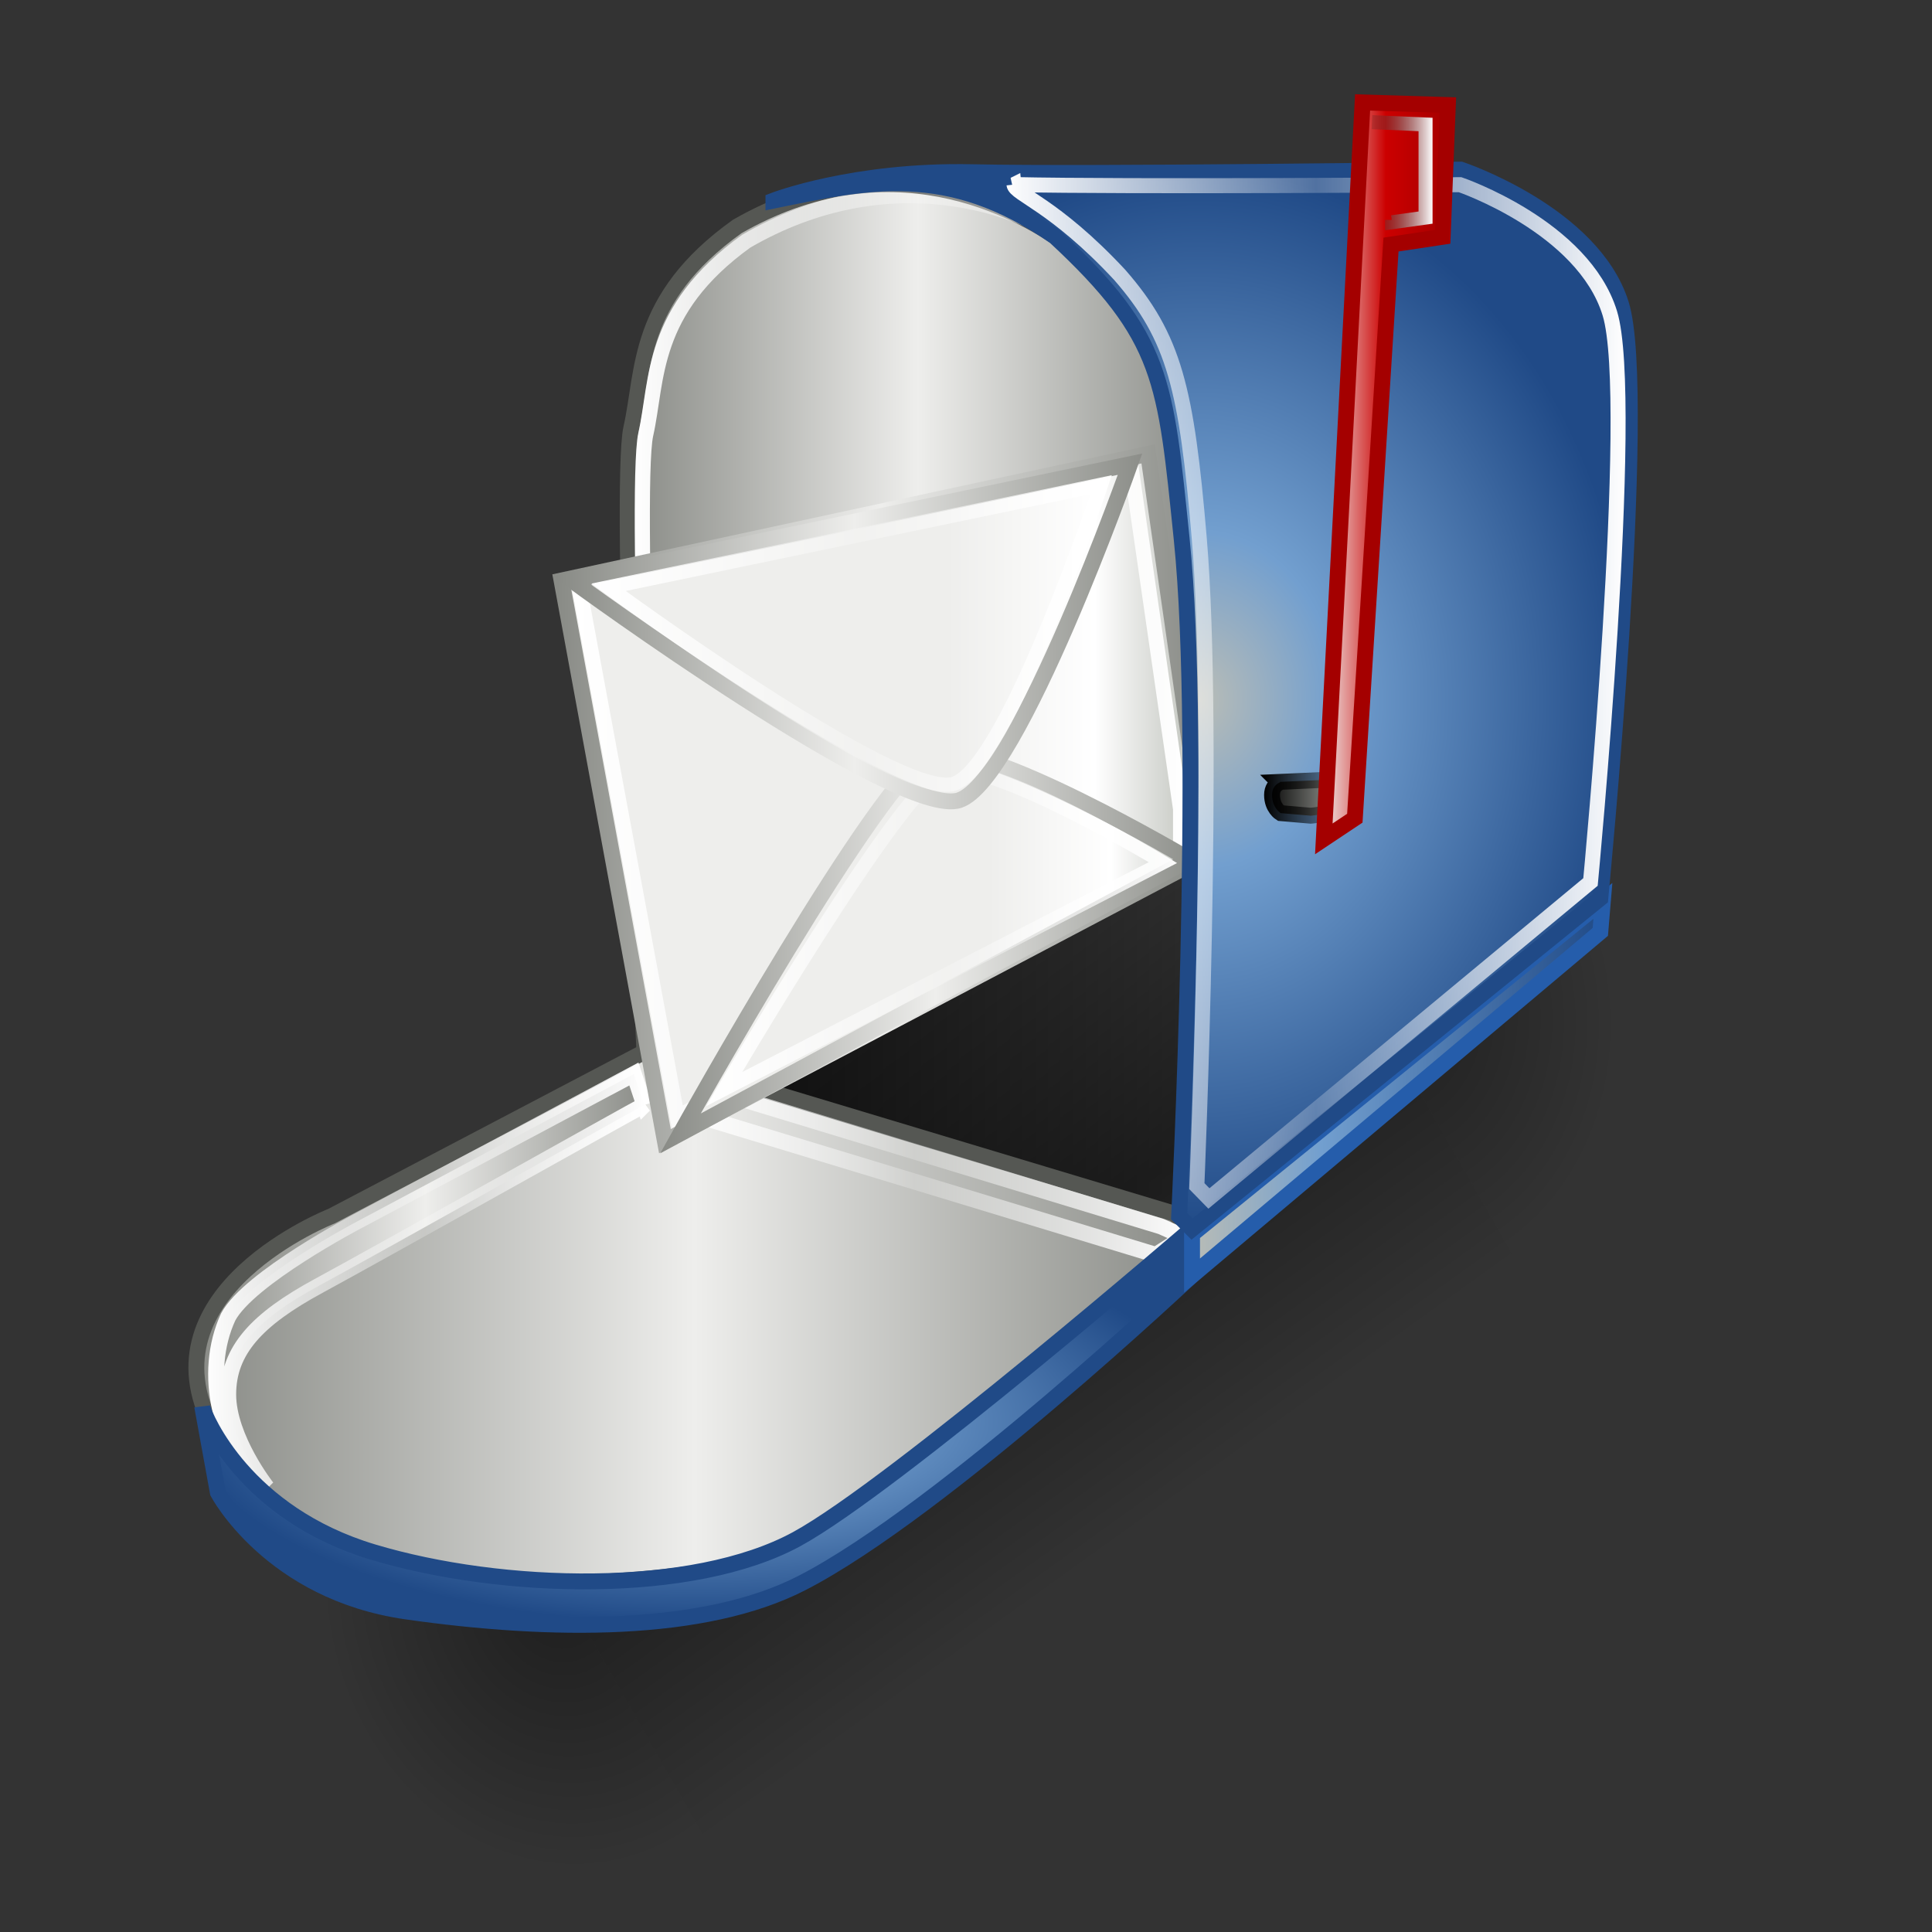 <?xml version="1.0" encoding="UTF-8" standalone="no"?>
<svg
   xmlns:dc="http://purl.org/dc/elements/1.1/"
   xmlns:cc="http://creativecommons.org/ns#"
   xmlns:rdf="http://www.w3.org/1999/02/22-rdf-syntax-ns#"
   xmlns:svg="http://www.w3.org/2000/svg"
   xmlns="http://www.w3.org/2000/svg"
   xmlns:xlink="http://www.w3.org/1999/xlink"
   xmlns:sodipodi="http://sodipodi.sourceforge.net/DTD/sodipodi-0.dtd"
   xmlns:inkscape="http://www.inkscape.org/namespaces/inkscape"
   width="86.241mm"
   height="86.241mm"
   viewBox="-15 110 325.949 325.949"
   inkscape:export-xdpi="76.235291"
   inkscape:export-ydpi="76.235291"
   inkscape:output_extension="org.inkscape.output.svg.inkscape"
   inkscape:version="1.0.2-2 (e86c870879, 2021-01-15)"
   sodipodi:version="0.32"
   version="1.1"
   id="svg370"
   sodipodi:docname="mailbox.svg">
  <rect x="-15" y="110" width="325.949" height="325.949" fill="#333333" stroke="none"/>
  <sodipodi:namedview
     pagecolor="#ffffff"
     bordercolor="#666666"
     borderopacity="1"
     objecttolerance="10"
     gridtolerance="10"
     guidetolerance="10"
     inkscape:pageopacity="0"
     inkscape:pageshadow="2"
     inkscape:window-width="1920"
     inkscape:window-height="1017"
     id="namedview372"
     showgrid="false"
     units="mm"
     inkscape:zoom="0.77855021"
     inkscape:cx="365.15534"
     inkscape:cy="360.83039"
     inkscape:window-x="-8"
     inkscape:window-y="-8"
     inkscape:window-maximized="1"
     inkscape:current-layer="layer1"
     inkscape:document-rotation="0" />
  <defs
     id="defs340">
    <linearGradient
       id="linearGradient4805">
      <stop
         id="stop4807"
         offset="0"
         style="stop-color:#000000;stop-opacity:1;" />
      <stop
         id="stop4809"
         offset="1"
         style="stop-color:#000000;stop-opacity:0;" />
    </linearGradient>
    <linearGradient
       id="linearGradient4103"
       inkscape:collect="always">
      <stop
         id="stop4105"
         offset="0"
         style="stop-color:#000000;stop-opacity:1;" />
      <stop
         id="stop4107"
         offset="1"
         style="stop-color:#000000;stop-opacity:0;" />
    </linearGradient>
    <linearGradient
       id="linearGradient2598">
      <stop
         id="stop2600"
         offset="0"
         style="stop-color:#859dbc;stop-opacity:1;" />
      <stop
         id="stop2602"
         offset="1"
         style="stop-color:#547299;stop-opacity:1;" />
    </linearGradient>
    <linearGradient
       id="linearGradient5897">
      <stop
         id="stop5899"
         offset="0"
         style="stop-color:#000000;stop-opacity:0;" />
      <stop
         id="stop5905"
         offset="0.5"
         style="stop-color:#000000;stop-opacity:0.567;" />
      <stop
         id="stop5901"
         offset="1"
         style="stop-color:#000000;stop-opacity:0;" />
    </linearGradient>
    <linearGradient
       id="linearGradient2590">
      <stop
         id="stop2592"
         offset="0"
         style="stop-color:#ffffff;stop-opacity:1;" />
      <stop
         id="stop2594"
         offset="1"
         style="stop-color:#ffffff;stop-opacity:0;" />
    </linearGradient>
    <inkscape:perspective
       id="perspective292"
       inkscape:persp3d-origin="372.04725 : -95.263596 : 1"
       inkscape:vp_x="0 : 80.130105 : 1"
       inkscape:vp_y="0 : 1000 : 0"
       inkscape:vp_z="744.09451 : 80.130105 : 1"
       sodipodi:type="inkscape:persp3d" />
    <linearGradient
       id="linearGradient2136">
      <stop
         id="stop2138"
         offset="0"
         style="stop-color:#989690;stop-opacity:1;" />
      <stop
         id="stop2140"
         offset="1"
         style="stop-color:#656460;stop-opacity:1;" />
    </linearGradient>
    <linearGradient
       id="linearGradient15107">
      <stop
         id="stop15109"
         offset="0"
         style="stop-color:#ffffff;stop-opacity:1;" />
      <stop
         id="stop15111"
         offset="1"
         style="stop-color:#e2e2e2;stop-opacity:1;" />
    </linearGradient>
    <linearGradient
       id="linearGradient18913">
      <stop
         id="stop18915"
         offset="0"
         style="stop-color:#ededed;stop-opacity:1;" />
      <stop
         id="stop18917"
         offset="1"
         style="stop-color:#c8c8c8;stop-opacity:1;" />
    </linearGradient>
    <linearGradient
       id="linearGradient2166">
      <stop
         id="stop2168"
         offset="0"
         style="stop-color:#ffffff;stop-opacity:1;" />
      <stop
         id="stop13361"
         offset="1"
         style="stop-color:#dcdcdc;stop-opacity:1;" />
    </linearGradient>
    <linearGradient
       id="linearGradient2152">
      <stop
         id="stop2154"
         offset="0"
         style="stop-color:#9aa29a;stop-opacity:1;" />
      <stop
         id="stop2156"
         offset="1"
         style="stop-color:#b5beb5;stop-opacity:1;" />
    </linearGradient>
    <linearGradient
       id="linearGradient9749">
      <stop
         id="stop9751"
         offset="0"
         style="stop-color:#ffffff;stop-opacity:1;" />
      <stop
         id="stop9753"
         offset="1"
         style="stop-color:#ededed;stop-opacity:1;" />
    </linearGradient>
    <linearGradient
       id="linearGradient2274">
      <stop
         id="stop2276"
         offset="0"
         style="stop-color:#000000;stop-opacity:0.129;" />
      <stop
         id="stop2278"
         offset="1"
         style="stop-color:#000000;stop-opacity:0;" />
    </linearGradient>
    <linearGradient
       id="linearGradient2224">
      <stop
         id="stop2226"
         offset="0"
         style="stop-color:#7c7c7c;stop-opacity:1;" />
      <stop
         id="stop2228"
         offset="1"
         style="stop-color:#b8b8b8;stop-opacity:1;" />
    </linearGradient>
    <linearGradient
       id="linearGradient15218">
      <stop
         id="stop15220"
         offset="0"
         style="stop-color:#eeeeec;stop-opacity:1;" />
      <stop
         id="stop2269"
         offset="0.599"
         style="stop-color:#eeeeec;stop-opacity:1;" />
      <stop
         id="stop2267"
         offset="0.828"
         style="stop-color:#ffffff;stop-opacity:1;" />
      <stop
         id="stop15222"
         offset="1"
         style="stop-color:#babdb6;stop-opacity:1;" />
    </linearGradient>
    <linearGradient
       id="linearGradient2087">
      <stop
         id="stop2089"
         offset="0"
         style="stop-color:#e5e5e5;stop-opacity:1;" />
      <stop
         id="stop2091"
         offset="1"
         style="stop-color:#c8c8c8;stop-opacity:1;" />
    </linearGradient>
    <linearGradient
       id="linearGradient3832">
      <stop
         id="stop3834"
         offset="0"
         style="stop-color:#ffffff;stop-opacity:1" />
      <stop
         id="stop3836"
         offset="1"
         style="stop-color:#e0e0e0;stop-opacity:1" />
    </linearGradient>
    <linearGradient
       id="linearGradient4816">
      <stop
         id="stop4818"
         offset="0"
         style="stop-color:#204a87;stop-opacity:1" />
      <stop
         id="stop4820"
         offset="1"
         style="stop-color:#204a87;stop-opacity:0" />
    </linearGradient>
    <linearGradient
       id="linearGradient2300">
      <stop
         id="stop2302"
         offset="0"
         style="stop-color:#000000;stop-opacity:0.327;" />
      <stop
         id="stop2304"
         offset="1"
         style="stop-color:#000000;stop-opacity:0;" />
    </linearGradient>
    <linearGradient
       id="linearGradient9649">
      <stop
         id="stop9651"
         offset="0"
         style="stop-color:#fcaf3e;stop-opacity:1;" />
      <stop
         id="stop9653"
         offset="1"
         style="stop-color:#d37f03;stop-opacity:1;" />
    </linearGradient>
    <linearGradient
       id="linearGradient13273">
      <stop
         id="stop13275"
         offset="0"
         style="stop-color:#000000;stop-opacity:1;" />
      <stop
         id="stop13277"
         offset="1"
         style="stop-color:#000000;stop-opacity:0;" />
    </linearGradient>
    <linearGradient
       id="linearGradient12192">
      <stop
         id="stop12194"
         offset="0"
         style="stop-color:#ffffff;stop-opacity:1;" />
      <stop
         id="stop12196"
         offset="1"
         style="stop-color:#b8c2f6;stop-opacity:1;" />
    </linearGradient>
    <linearGradient
       id="linearGradient10471">
      <stop
         id="stop10473"
         offset="0"
         style="stop-color:#000000;stop-opacity:1;" />
      <stop
         id="stop10475"
         offset="1"
         style="stop-color:#000000;stop-opacity:0;" />
    </linearGradient>
    <linearGradient
       gradientTransform="translate(131.911,132.236)"
       gradientUnits="userSpaceOnUse"
       id="SVGID_1_"
       x1="43.944"
       x2="411.394"
       y1="733.393"
       y2="425.066">
      <stop
         id="stop2170"
         offset="0.056"
         style="stop-color:#003F90" />
      <stop
         id="stop2172"
         offset="0.567"
         style="stop-color:#0093D2" />
      <stop
         id="stop2174"
         offset="0.955"
         style="stop-color:#EDF3F7" />
    </linearGradient>
    <linearGradient
       gradientTransform="matrix(0.917,0,0,0.912,60.202,153.712)"
       gradientUnits="userSpaceOnUse"
       id="SVGID_2_"
       x1="43.944"
       x2="411.394"
       y1="733.393"
       y2="425.066">
      <stop
         id="stop2179"
         offset="0.056"
         style="stop-color:#090000;stop-opacity:1;" />
      <stop
         id="stop2181"
         offset="0.567"
         style="stop-color:#666161;stop-opacity:1;" />
      <stop
         id="stop2183"
         offset="0.955"
         style="stop-color:#969191;stop-opacity:1;" />
    </linearGradient>
    <radialGradient
       cx="605.714"
       cy="486.648"
       fx="605.714"
       fy="486.648"
       gradientTransform="matrix(-2.774,0,0,1.97,112.762,-872.885)"
       gradientUnits="userSpaceOnUse"
       id="radialGradient5020"
       inkscape:collect="always"
       r="117.143"
       xlink:href="#linearGradient5060" />
    <linearGradient
       gradientTransform="matrix(2.774,0,0,1.97,-1892.179,-872.885)"
       gradientUnits="userSpaceOnUse"
       id="linearGradient5016"
       inkscape:collect="always"
       x1="302.857"
       x2="302.857"
       xlink:href="#linearGradient5048"
       y1="366.648"
       y2="609.505" />
    <radialGradient
       cx="605.714"
       cy="486.648"
       fx="605.714"
       fy="486.648"
       gradientTransform="matrix(2.774,0,0,1.97,-1891.633,-872.885)"
       gradientUnits="userSpaceOnUse"
       id="radialGradient5013"
       inkscape:collect="always"
       r="117.143"
       xlink:href="#linearGradient5060" />
    <linearGradient
       id="linearGradient2795">
      <stop
         id="stop2797"
         offset="0"
         style="stop-color:#000000;stop-opacity:0.069;" />
      <stop
         id="stop2799"
         offset="1"
         style="stop-color:#ffffff;stop-opacity:1;" />
    </linearGradient>
    <linearGradient
       id="linearGradient2803">
      <stop
         id="stop2805"
         offset="0"
         style="stop-color:#ffffff;stop-opacity:1;" />
      <stop
         id="stop2807"
         offset="1"
         style="stop-color:#cbcbcb;stop-opacity:1;" />
    </linearGradient>
    <linearGradient
       id="linearGradient2094">
      <stop
         id="stop2096"
         offset="0"
         style="stop-color:#d6e3f0;stop-opacity:1;" />
      <stop
         id="stop2098"
         offset="1"
         style="stop-color:#95b1cf;stop-opacity:1;" />
    </linearGradient>
    <linearGradient
       id="linearGradient12512">
      <stop
         id="stop12513"
         offset="0"
         style="stop-color:#ffffff;stop-opacity:1;" />
      <stop
         id="stop12517"
         offset="0.5"
         style="stop-color:#fff520;stop-opacity:0.891;" />
      <stop
         id="stop12514"
         offset="1"
         style="stop-color:#fff300;stop-opacity:0;" />
    </linearGradient>
    <linearGradient
       id="linearGradient5048">
      <stop
         id="stop5050"
         offset="0"
         style="stop-color:black;stop-opacity:0;" />
      <stop
         id="stop5056"
         offset="0.5"
         style="stop-color:black;stop-opacity:1;" />
      <stop
         id="stop5052"
         offset="1"
         style="stop-color:black;stop-opacity:0;" />
    </linearGradient>
    <linearGradient
       id="linearGradient5060"
       inkscape:collect="always">
      <stop
         id="stop5062"
         offset="0"
         style="stop-color:black;stop-opacity:1;" />
      <stop
         id="stop5064"
         offset="1"
         style="stop-color:black;stop-opacity:0;" />
    </linearGradient>
    <linearGradient
       id="linearGradient2994">
      <stop
         id="stop2996"
         offset="0"
         style="stop-color:#000000;stop-opacity:1;" />
      <stop
         id="stop2998"
         offset="1"
         style="stop-color:#babdb6;stop-opacity:1;" />
    </linearGradient>
    <linearGradient
       id="linearGradient2974">
      <stop
         id="stop2976"
         offset="0"
         style="stop-color:#c1c1c1;stop-opacity:1;" />
      <stop
         id="stop2978"
         offset="1"
         style="stop-color:#acacac;stop-opacity:1;" />
    </linearGradient>
    <linearGradient
       id="linearGradient2966">
      <stop
         id="stop2968"
         offset="0"
         style="stop-color:#d4abab;stop-opacity:1;" />
      <stop
         id="stop3006"
         offset="0.5"
         style="stop-color:#b52a2a;stop-opacity:1;" />
      <stop
         id="stop2970"
         offset="1"
         style="stop-color:#6f0000;stop-opacity:1;" />
    </linearGradient>
    <linearGradient
       id="linearGradient2846">
      <stop
         id="stop2848"
         offset="0"
         style="stop-color:#8a8a8a;stop-opacity:1;" />
      <stop
         id="stop2850"
         offset="1"
         style="stop-color:#484848;stop-opacity:1;" />
    </linearGradient>
    <linearGradient
       id="linearGradient2366">
      <stop
         id="stop2368"
         offset="0"
         style="stop-color:#ffffff;stop-opacity:1;" />
      <stop
         id="stop2374"
         offset="0.5"
         style="stop-color:#ffffff;stop-opacity:0.219;" />
      <stop
         id="stop2370"
         offset="1"
         style="stop-color:#ffffff;stop-opacity:1;" />
    </linearGradient>
    <linearGradient
       id="linearGradient4467">
      <stop
         id="stop4469"
         offset="0"
         style="stop-color:#ffffff;stop-opacity:1;" />
      <stop
         id="stop4471"
         offset="1"
         style="stop-color:#ffffff;stop-opacity:0.248;" />
    </linearGradient>
    <linearGradient
       id="linearGradient4454">
      <stop
         id="stop4456"
         offset="0"
         style="stop-color:#729fcf;stop-opacity:0.208;" />
      <stop
         id="stop4458"
         offset="1"
         style="stop-color:#729fcf;stop-opacity:0.676;" />
    </linearGradient>
    <linearGradient
       id="linearGradient4440">
      <stop
         id="stop4442"
         offset="0"
         style="stop-color:#7d7d7d;stop-opacity:1;" />
      <stop
         id="stop4448"
         offset="0.5"
         style="stop-color:#b1b1b1;stop-opacity:1;" />
      <stop
         id="stop4444"
         offset="1"
         style="stop-color:#686868;stop-opacity:1;" />
    </linearGradient>
    <radialGradient
       cx="24.307"
       cy="42.078"
       fx="24.307"
       fy="42.078"
       gradientTransform="matrix(1,0,0,0.285,0,30.089)"
       gradientUnits="userSpaceOnUse"
       id="radialGradient4548"
       inkscape:collect="always"
       r="15.822"
       xlink:href="#linearGradient4542" />
    <linearGradient
       id="linearGradient259">
      <stop
         id="stop260"
         offset="0"
         style="stop-color:#fafafa;stop-opacity:1;" />
      <stop
         id="stop261"
         offset="1"
         style="stop-color:#bbbbbb;stop-opacity:1;" />
    </linearGradient>
    <linearGradient
       id="linearGradient269">
      <stop
         id="stop270"
         offset="0"
         style="stop-color:#a3a3a3;stop-opacity:1;" />
      <stop
         id="stop271"
         offset="1"
         style="stop-color:#4c4c4c;stop-opacity:1;" />
    </linearGradient>
    <radialGradient
       cx="20.892"
       cy="114.568"
       fx="20.892"
       fy="114.568"
       gradientUnits="userSpaceOnUse"
       id="aigrd2"
       r="5.256">
      <stop
         id="stop15566"
         offset="0"
         style="stop-color:#F0F0F0" />
      <stop
         id="stop15568"
         offset="1"
         style="stop-color:#9a9a9a;stop-opacity:1;" />
    </radialGradient>
    <radialGradient
       cx="20.892"
       cy="64.568"
       fx="20.892"
       fy="64.568"
       gradientUnits="userSpaceOnUse"
       id="aigrd3"
       r="5.257">
      <stop
         id="stop15573"
         offset="0"
         style="stop-color:#F0F0F0" />
      <stop
         id="stop15575"
         offset="1"
         style="stop-color:#9a9a9a;stop-opacity:1;" />
    </radialGradient>
    <linearGradient
       id="linearGradient15662">
      <stop
         id="stop15664"
         offset="0"
         style="stop-color:#ffffff;stop-opacity:1;" />
      <stop
         id="stop15666"
         offset="1"
         style="stop-color:#f8f8f8;stop-opacity:1;" />
    </linearGradient>
    <linearGradient
       id="linearGradient4542"
       inkscape:collect="always">
      <stop
         id="stop4544"
         offset="0"
         style="stop-color:#000000;stop-opacity:1;" />
      <stop
         id="stop4546"
         offset="1"
         style="stop-color:#000000;stop-opacity:0;" />
    </linearGradient>
    <linearGradient
       gradientTransform="matrix(2.774,0,0,1.97,-1892.179,-872.885)"
       gradientUnits="userSpaceOnUse"
       id="linearGradient2659"
       inkscape:collect="always"
       x1="302.857"
       x2="302.857"
       xlink:href="#linearGradient5048"
       y1="366.648"
       y2="609.505" />
    <linearGradient
       id="linearGradient2651">
      <stop
         id="stop2653"
         offset="0"
         style="stop-color:black;stop-opacity:0;" />
      <stop
         id="stop2655"
         offset="0.5"
         style="stop-color:black;stop-opacity:1;" />
      <stop
         id="stop2657"
         offset="1"
         style="stop-color:black;stop-opacity:0;" />
    </linearGradient>
    <radialGradient
       cx="605.714"
       cy="486.648"
       fx="605.714"
       fy="486.648"
       gradientTransform="matrix(2.774,0,0,1.97,-1891.633,-872.885)"
       gradientUnits="userSpaceOnUse"
       id="radialGradient2649"
       inkscape:collect="always"
       r="117.143"
       xlink:href="#linearGradient5060" />
    <radialGradient
       cx="605.714"
       cy="486.648"
       fx="605.714"
       fy="486.648"
       gradientTransform="matrix(-2.774,0,0,1.97,112.762,-872.885)"
       gradientUnits="userSpaceOnUse"
       id="radialGradient2641"
       inkscape:collect="always"
       r="117.143"
       xlink:href="#linearGradient5060" />
    <linearGradient
       gradientUnits="userSpaceOnUse"
       id="linearGradient2408"
       inkscape:collect="always"
       x1="18.936"
       x2="53.589"
       xlink:href="#linearGradient2402"
       y1="23.668"
       y2="26.649" />
    <linearGradient
       gradientUnits="userSpaceOnUse"
       id="linearGradient2386"
       inkscape:collect="always"
       x1="62.514"
       x2="15.985"
       xlink:href="#linearGradient2380"
       y1="36.061"
       y2="20.609" />
    <linearGradient
       gradientUnits="userSpaceOnUse"
       id="linearGradient1501"
       inkscape:collect="always"
       x1="46.835"
       x2="45.38"
       xlink:href="#linearGradient2871"
       y1="45.264"
       y2="50.94" />
    <linearGradient
       id="linearGradient2831">
      <stop
         id="stop2833"
         offset="0"
         style="stop-color:#1d5e23;stop-opacity:1;" />
      <stop
         id="stop2855"
         offset="0.333"
         style="stop-color:#329652;stop-opacity:1;" />
      <stop
         id="stop2835"
         offset="1"
         style="stop-color:#83d8ab;stop-opacity:0;" />
    </linearGradient>
    <linearGradient
       id="linearGradient2871"
       inkscape:collect="always">
      <stop
         id="stop2873"
         offset="0"
         style="stop-color:#3465a4;stop-opacity:1;" />
      <stop
         id="stop2875"
         offset="1"
         style="stop-color:#3465a4;stop-opacity:1" />
    </linearGradient>
    <linearGradient
       id="linearGradient2380">
      <stop
         id="stop2382"
         offset="0"
         style="stop-color:#b9e7c9;stop-opacity:1;" />
      <stop
         id="stop2384"
         offset="1"
         style="stop-color:#72cf79;stop-opacity:1;" />
    </linearGradient>
    <linearGradient
       id="linearGradient2402">
      <stop
         id="stop2404"
         offset="0"
         style="stop-color:#72cf7b;stop-opacity:1;" />
      <stop
         id="stop2406"
         offset="1"
         style="stop-color:#57c552;stop-opacity:1;" />
    </linearGradient>
    <linearGradient
       id="linearGradient2682">
      <stop
         id="stop2684"
         offset="0"
         style="stop-color:#3977c3;stop-opacity:1;" />
      <stop
         id="stop2686"
         offset="1"
         style="stop-color:#89aedc;stop-opacity:0;" />
    </linearGradient>
    <linearGradient
       id="linearGradient2690">
      <stop
         id="stop2692"
         offset="0"
         style="stop-color:#57be6f;stop-opacity:1;" />
      <stop
         id="stop2694"
         offset="1"
         style="stop-color:#c4ebca;stop-opacity:0;" />
    </linearGradient>
    <linearGradient
       gradientTransform="matrix(-6.094,-5.148,-5.148,6.094,846.164,624.52)"
       gradientUnits="userSpaceOnUse"
       id="linearGradient5908"
       inkscape:collect="always"
       x1="62.514"
       x2="15.985"
       xlink:href="#linearGradient2380"
       y1="36.061"
       y2="20.609" />
    <linearGradient
       gradientUnits="userSpaceOnUse"
       id="linearGradient7848"
       inkscape:collect="always"
       x1="18.936"
       x2="53.589"
       xlink:href="#linearGradient2402"
       y1="23.668"
       y2="26.649" />
    <linearGradient
       gradientUnits="userSpaceOnUse"
       id="linearGradient7850"
       inkscape:collect="always"
       x1="46.835"
       x2="45.38"
       xlink:href="#linearGradient2871"
       y1="45.264"
       y2="50.94" />
    <linearGradient
       id="linearGradient5036">
      <stop
         id="stop5038"
         offset="0"
         style="stop-color:#f5f5f5;stop-opacity:0.09;" />
      <stop
         id="stop5044"
         offset="0.263"
         style="stop-color:#ffffff;stop-opacity:0.9;" />
      <stop
         id="stop5088"
         offset="0.748"
         style="stop-color:#c7c7c7;stop-opacity:0.46;" />
      <stop
         id="stop5040"
         offset="1"
         style="stop-color:#ffffff;stop-opacity:0.78;" />
    </linearGradient>
    <linearGradient
       id="linearGradient5058">
      <stop
         id="stop5060"
         offset="0"
         style="stop-color:#888a85;stop-opacity:1;" />
      <stop
         id="stop5066"
         offset="0.5"
         style="stop-color:#eeeeec;stop-opacity:1;" />
      <stop
         id="stop3430"
         offset="1"
         style="stop-color:#888a85;stop-opacity:1;" />
    </linearGradient>
    <linearGradient
       id="linearGradient5068">
      <stop
         id="stop5070"
         offset="0"
         style="stop-color:#ffffff;stop-opacity:1;" />
      <stop
         id="stop5078"
         offset="0.329"
         style="stop-color:#ffffff;stop-opacity:0.69;" />
      <stop
         id="stop5076"
         offset="0.658"
         style="stop-color:#c2c2c2;stop-opacity:0.34;" />
      <stop
         id="stop5072"
         offset="1"
         style="stop-color:#ffffff;stop-opacity:0;" />
    </linearGradient>
    <linearGradient
       id="linearGradient3414">
      <stop
         id="stop3416"
         offset="0"
         style="stop-color:#eeeeec;stop-opacity:1;" />
      <stop
         id="stop3418"
         offset="0.5"
         style="stop-color:#cc0000;stop-opacity:1;" />
      <stop
         id="stop3420"
         offset="1"
         style="stop-color:#a40000;stop-opacity:1;" />
    </linearGradient>
    <linearGradient
       id="linearGradient3408">
      <stop
         id="stop3410"
         offset="0"
         style="stop-color:#c1c1c1;stop-opacity:1;" />
      <stop
         id="stop3412"
         offset="1"
         style="stop-color:#acacac;stop-opacity:1;" />
    </linearGradient>
    <linearGradient
       id="linearGradient3399">
      <stop
         id="stop3401"
         offset="0"
         style="stop-color:#000000;stop-opacity:1;" />
      <stop
         id="stop3403"
         offset="1"
         style="stop-color:#c9c9c9;stop-opacity:1;" />
    </linearGradient>
    <linearGradient
       id="linearGradient9910">
      <stop
         id="stop9912"
         offset="0"
         style="stop-color:#babdb6;stop-opacity:1;" />
      <stop
         id="stop9918"
         offset="0.316"
         style="stop-color:#729fcf;stop-opacity:1;" />
      <stop
         id="stop9914"
         offset="1"
         style="stop-color:#204a87;stop-opacity:1;" />
    </linearGradient>
    <linearGradient
       id="linearGradient9920">
      <stop
         id="stop9922"
         offset="0"
         style="stop-color:#5b90c8;stop-opacity:1;" />
      <stop
         id="stop9924"
         offset="0.316"
         style="stop-color:#8fb0d1;stop-opacity:1;" />
      <stop
         id="stop9926"
         offset="1"
         style="stop-color:#34679d;stop-opacity:1;" />
    </linearGradient>
    <radialGradient
       cx="19.292"
       cy="13.544"
       fx="19.292"
       fy="13.544"
       gradientTransform="matrix(1.136,0,0,1.136,-4.54,-2.077)"
       gradientUnits="userSpaceOnUse"
       id="radialGradient5281"
       inkscape:collect="always"
       r="14.694"
       xlink:href="#aigrd2" />
    <linearGradient
       gradientTransform="matrix(1.136,0,0,1.136,-3.26,-3.267)"
       gradientUnits="userSpaceOnUse"
       id="linearGradient5274"
       inkscape:collect="always"
       x1="18.229"
       x2="23.412"
       xlink:href="#aigrd3"
       y1="11.599"
       y2="16.723" />
    <linearGradient
       gradientUnits="userSpaceOnUse"
       id="linearGradient4533"
       x1="18.229"
       x2="23.412"
       y1="11.599"
       y2="16.723">
      <stop
         id="stop5137"
         offset="0"
         style="stop-color:#FFFFFF" />
      <stop
         id="stop5139"
         offset="1"
         style="stop-color:#901505" />
    </linearGradient>
    <radialGradient
       cx="19.292"
       cy="13.544"
       fx="19.292"
       fy="13.544"
       gradientUnits="userSpaceOnUse"
       id="radialGradient4529"
       r="14.694">
      <stop
         id="stop5122"
         offset="0"
         style="stop-color:#E41E08" />
      <stop
         id="stop5124"
         offset="1"
         style="stop-color:#901505" />
    </radialGradient>
    <radialGradient
       cx="28.789"
       cy="20.971"
       fx="28.789"
       fy="20.971"
       gradientUnits="userSpaceOnUse"
       id="aigrd1"
       r="13.281">
      <stop
         id="stop5115"
         offset="0"
         style="stop-color:#E41E08" />
      <stop
         id="stop5117"
         offset="1"
         style="stop-color:#901505" />
    </radialGradient>
    <linearGradient
       gradientUnits="userSpaceOnUse"
       id="linearGradient5203"
       inkscape:collect="always"
       x1="18.229"
       x2="23.412"
       xlink:href="#aigrd3"
       y1="11.599"
       y2="16.723" />
    <radialGradient
       cx="19.292"
       cy="13.544"
       fx="19.292"
       fy="13.544"
       gradientUnits="userSpaceOnUse"
       id="radialGradient5201"
       inkscape:collect="always"
       r="14.694"
       xlink:href="#aigrd2" />
    <radialGradient
       cx="28.789"
       cy="20.971"
       fx="28.789"
       fy="20.971"
       gradientUnits="userSpaceOnUse"
       id="radialGradient5199"
       inkscape:collect="always"
       r="13.281"
       xlink:href="#aigrd1" />
    <linearGradient
       id="linearGradient6604">
      <stop
         id="stop6606"
         offset="0"
         style="stop-color:#ffa196;stop-opacity:1;" />
      <stop
         id="stop6608"
         offset="1"
         style="stop-color:#ff1f06;stop-opacity:0;" />
    </linearGradient>
    <linearGradient
       id="linearGradient6617">
      <stop
         id="stop6619"
         offset="0"
         style="stop-color:#ffffff;stop-opacity:0.247;" />
      <stop
         id="stop6621"
         offset="1"
         style="stop-color:#ffffff;stop-opacity:0;" />
    </linearGradient>
    <linearGradient
       id="linearGradient6625">
      <stop
         id="stop6627"
         offset="0"
         style="stop-color:#1d2349;stop-opacity:1;" />
      <stop
         id="stop6637"
         offset="0.353"
         style="stop-color:#4c5279;stop-opacity:1;" />
      <stop
         id="stop6633"
         offset="0.466"
         style="stop-color:#b3bdff;stop-opacity:1;" />
      <stop
         id="stop6635"
         offset="0.65"
         style="stop-color:#727cbe;stop-opacity:1;" />
      <stop
         id="stop6629"
         offset="1"
         style="stop-color:#323c7e;stop-opacity:1;" />
    </linearGradient>
    <linearGradient
       id="linearGradient6665">
      <stop
         id="stop6667"
         offset="0"
         style="stop-color:#000000;stop-opacity:1;" />
      <stop
         id="stop6669"
         offset="1"
         style="stop-color:#000000;stop-opacity:0;" />
    </linearGradient>
    <linearGradient
       id="linearGradient6684">
      <stop
         id="stop6686"
         offset="0"
         style="stop-color:#d5dbff;stop-opacity:1;" />
      <stop
         id="stop6688"
         offset="1"
         style="stop-color:#6579ff;stop-opacity:0;" />
    </linearGradient>
    <linearGradient
       gradientTransform="matrix(0.786,0,0,0.807,0.604,271.262)"
       gradientUnits="userSpaceOnUse"
       id="linearGradient2647"
       inkscape:collect="always"
       x1="43.944"
       x2="411.394"
       xlink:href="#SVGID_2_"
       y1="733.393"
       y2="425.066" />
    <linearGradient
       gradientTransform="matrix(6.657,0,0,9.652,157.21,588.167)"
       gradientUnits="userSpaceOnUse"
       id="linearGradient2649"
       inkscape:collect="always"
       x1="38.506"
       x2="38.251"
       xlink:href="#linearGradient6625"
       y1="22.886"
       y2="35.018" />
    <linearGradient
       gradientTransform="matrix(6.657,0,0,9.652,167.309,574.407)"
       gradientUnits="userSpaceOnUse"
       id="linearGradient2652"
       inkscape:collect="always"
       x1="37.503"
       x2="36.499"
       xlink:href="#linearGradient6684"
       y1="35.458"
       y2="27.404" />
    <radialGradient
       cx="28.789"
       cy="20.971"
       fx="28.789"
       fy="20.971"
       gradientTransform="matrix(10.336,0,0,10.673,99.139,538.763)"
       gradientUnits="userSpaceOnUse"
       id="radialGradient2654"
       inkscape:collect="always"
       r="13.281"
       xlink:href="#aigrd1" />
    <linearGradient
       gradientTransform="matrix(0.857,0,0,0.885,-50.977,135.259)"
       gradientUnits="userSpaceOnUse"
       id="linearGradient2656"
       inkscape:collect="always"
       x1="367.686"
       x2="576.762"
       xlink:href="#linearGradient2966"
       y1="658.055"
       y2="658.055" />
    <linearGradient
       gradientTransform="matrix(7.696,0,0,7.584,166.268,590.521)"
       gradientUnits="userSpaceOnUse"
       id="linearGradient2658"
       inkscape:collect="always"
       x1="15.339"
       x2="43.141"
       xlink:href="#linearGradient6604"
       y1="5.924"
       y2="49.895" />
    <linearGradient
       gradientTransform="matrix(0.857,0,0,0.885,-50.977,135.259)"
       gradientUnits="userSpaceOnUse"
       id="linearGradient2660"
       inkscape:collect="always"
       x1="374.601"
       x2="562.617"
       xlink:href="#linearGradient3414"
       y1="650.095"
       y2="650.095" />
    <linearGradient
       gradientTransform="matrix(0.857,0,0,0.885,-57.806,118.706)"
       gradientUnits="userSpaceOnUse"
       id="linearGradient2407"
       inkscape:collect="always"
       x1="374.601"
       x2="562.617"
       xlink:href="#linearGradient3414"
       y1="650.095"
       y2="650.095" />
    <linearGradient
       gradientTransform="matrix(7.696,0,0,7.584,159.439,573.968)"
       gradientUnits="userSpaceOnUse"
       id="linearGradient2410"
       inkscape:collect="always"
       x1="15.339"
       x2="43.141"
       xlink:href="#linearGradient6604"
       y1="5.924"
       y2="49.895" />
    <linearGradient
       gradientTransform="matrix(0.857,0,0,0.885,-57.806,118.706)"
       gradientUnits="userSpaceOnUse"
       id="linearGradient2413"
       inkscape:collect="always"
       x1="367.686"
       x2="576.762"
       xlink:href="#linearGradient2966"
       y1="658.055"
       y2="658.055" />
    <radialGradient
       cx="28.789"
       cy="20.971"
       fx="28.789"
       fy="20.971"
       gradientTransform="matrix(10.336,0,0,10.673,92.31,522.21)"
       gradientUnits="userSpaceOnUse"
       id="radialGradient2416"
       inkscape:collect="always"
       r="13.281"
       xlink:href="#aigrd1" />
    <linearGradient
       gradientTransform="matrix(6.657,0,0,9.652,160.48,557.854)"
       gradientUnits="userSpaceOnUse"
       id="linearGradient2419"
       inkscape:collect="always"
       x1="37.503"
       x2="36.499"
       xlink:href="#linearGradient6684"
       y1="35.458"
       y2="27.404" />
    <linearGradient
       gradientTransform="matrix(6.657,0,0,9.652,150.381,571.614)"
       gradientUnits="userSpaceOnUse"
       id="linearGradient2422"
       inkscape:collect="always"
       x1="38.506"
       x2="38.251"
       xlink:href="#linearGradient6625"
       y1="22.886"
       y2="35.018" />
    <linearGradient
       gradientTransform="matrix(2.774,0,0,1.97,-1892.179,-872.885)"
       gradientUnits="userSpaceOnUse"
       id="linearGradient3131"
       inkscape:collect="always"
       x1="302.857"
       x2="302.857"
       xlink:href="#linearGradient5048"
       y1="366.648"
       y2="609.505" />
    <radialGradient
       cx="605.714"
       cy="486.648"
       fx="605.714"
       fy="486.648"
       gradientTransform="matrix(2.774,0,0,1.97,-1891.633,-872.885)"
       gradientUnits="userSpaceOnUse"
       id="radialGradient3133"
       inkscape:collect="always"
       r="117.143"
       xlink:href="#linearGradient5060" />
    <radialGradient
       cx="605.714"
       cy="486.648"
       fx="605.714"
       fy="486.648"
       gradientTransform="matrix(-2.774,0,0,1.97,112.762,-872.885)"
       gradientUnits="userSpaceOnUse"
       id="radialGradient3135"
       inkscape:collect="always"
       r="117.143"
       xlink:href="#linearGradient5060" />
    <linearGradient
       gradientTransform="matrix(16.968,0,0,16.968,-46.837,150.88)"
       gradientUnits="userSpaceOnUse"
       id="linearGradient3149"
       inkscape:collect="always"
       x1="62.514"
       x2="15.985"
       xlink:href="#linearGradient2380"
       y1="36.061"
       y2="20.609" />
    <radialGradient
       cx="55"
       cy="125"
       fx="55"
       fy="125"
       gradientUnits="userSpaceOnUse"
       id="radialGradient3153"
       inkscape:collect="always"
       r="14.375"
       xlink:href="#linearGradient12512" />
    <inkscape:perspective
       id="perspective3264"
       inkscape:persp3d-origin="372.04725 : -95.263596 : 1"
       inkscape:vp_x="0 : 80.130105 : 1"
       inkscape:vp_y="0 : 1000 : 0"
       inkscape:vp_z="744.09451 : 80.130105 : 1"
       sodipodi:type="inkscape:persp3d" />
    <linearGradient
       gradientUnits="userSpaceOnUse"
       id="linearGradient4076"
       inkscape:collect="always"
       x1="211.896"
       x2="468.318"
       xlink:href="#linearGradient5058"
       y1="387.628"
       y2="387.628" />
    <linearGradient
       gradientUnits="userSpaceOnUse"
       id="linearGradient4109"
       inkscape:collect="always"
       x1="182.757"
       x2="467.18"
       xlink:href="#linearGradient4103"
       y1="483.241"
       y2="483.241" />
    <linearGradient
       gradientUnits="userSpaceOnUse"
       id="linearGradient4118"
       inkscape:collect="always"
       x1="182.757"
       x2="467.18"
       xlink:href="#linearGradient15218"
       y1="483.241"
       y2="483.241" />
    <linearGradient
       gradientUnits="userSpaceOnUse"
       id="linearGradient4121"
       inkscape:collect="always"
       x1="182.757"
       x2="467.18"
       xlink:href="#linearGradient4103"
       y1="483.241"
       y2="483.241" />
    <linearGradient
       gradientUnits="userSpaceOnUse"
       id="linearGradient4124"
       inkscape:collect="always"
       x1="182.757"
       x2="467.18"
       xlink:href="#linearGradient15218"
       y1="483.241"
       y2="483.241" />
    <linearGradient
       gradientTransform="translate(1.138,1.138)"
       gradientUnits="userSpaceOnUse"
       id="linearGradient4132"
       inkscape:collect="always"
       x1="228.287"
       x2="464.903"
       xlink:href="#linearGradient15218"
       y1="531.219"
       y2="531.219" />
    <linearGradient
       gradientUnits="userSpaceOnUse"
       id="linearGradient4144"
       inkscape:collect="always"
       x1="196.262"
       x2="433.187"
       xlink:href="#linearGradient2366"
       y1="392.75"
       y2="392.75" />
    <linearGradient
       gradientUnits="userSpaceOnUse"
       id="linearGradient4156"
       inkscape:collect="always"
       x1="215.501"
       x2="464.803"
       xlink:href="#linearGradient2366"
       y1="386.884"
       y2="386.884" />
    <linearGradient
       gradientUnits="userSpaceOnUse"
       id="linearGradient4677"
       inkscape:collect="always"
       x1="188.111"
       x2="459.183"
       xlink:href="#linearGradient2366"
       y1="465.992"
       y2="465.992" />
    <linearGradient
       gradientUnits="userSpaceOnUse"
       id="linearGradient4685"
       inkscape:collect="always"
       x1="180.895"
       x2="444"
       xlink:href="#linearGradient5058"
       y1="391.89"
       y2="391.89" />
    <linearGradient
       gradientUnits="userSpaceOnUse"
       id="linearGradient4693"
       inkscape:collect="always"
       x1="179.757"
       x2="467.903"
       xlink:href="#linearGradient5058"
       y1="467.305"
       y2="467.305" />
    <linearGradient
       gradientTransform="translate(1.138,1.138)"
       gradientUnits="userSpaceOnUse"
       id="linearGradient4701"
       inkscape:collect="always"
       x1="225.287"
       x2="467.903"
       xlink:href="#linearGradient5058"
       y1="531.219"
       y2="531.219" />
    <linearGradient
       gradientTransform="matrix(0.875,0,0,0.86,49.641,71.791)"
       gradientUnits="userSpaceOnUse"
       id="linearGradient4707"
       inkscape:collect="always"
       x1="225.287"
       x2="467.903"
       xlink:href="#linearGradient2366"
       y1="531.219"
       y2="531.219" />
    <radialGradient
       cx="464.026"
       cy="424.052"
       fx="464.026"
       fy="424.052"
       gradientTransform="matrix(1,0,0,1.229,0,-96.99)"
       gradientUnits="userSpaceOnUse"
       id="radialGradient4721"
       inkscape:collect="always"
       r="190.311"
       xlink:href="#linearGradient9910" />
    <linearGradient
       gradientUnits="userSpaceOnUse"
       id="linearGradient4745"
       inkscape:collect="always"
       x1="379.237"
       x2="651.972"
       xlink:href="#linearGradient2366"
       y1="420.613"
       y2="420.613" />
    <linearGradient
       gradientUnits="userSpaceOnUse"
       id="linearGradient4761"
       inkscape:collect="always"
       x1="460.488"
       x2="642.469"
       xlink:href="#linearGradient9910"
       y1="595.358"
       y2="595.358" />
    <radialGradient
       cx="242.446"
       cy="742.062"
       fx="242.446"
       fy="742.062"
       gradientTransform="matrix(1,0,0,0.4,0,445.117)"
       gradientUnits="userSpaceOnUse"
       id="radialGradient4769"
       inkscape:collect="always"
       r="223.181"
       xlink:href="#linearGradient9910" />
    <linearGradient
       gradientUnits="userSpaceOnUse"
       id="linearGradient4777"
       inkscape:collect="always"
       x1="26.259"
       x2="220.213"
       xlink:href="#linearGradient2366"
       y1="676.742"
       y2="676.742" />
    <linearGradient
       gradientUnits="userSpaceOnUse"
       id="linearGradient4785"
       inkscape:collect="always"
       x1="23.259"
       x2="223.213"
       xlink:href="#linearGradient5058"
       y1="676.742"
       y2="676.742" />
    <linearGradient
       gradientUnits="userSpaceOnUse"
       id="linearGradient4795"
       inkscape:collect="always"
       x1="19.252"
       x2="464.488"
       xlink:href="#linearGradient5058"
       y1="694.036"
       y2="694.036" />
    <linearGradient
       gradientUnits="userSpaceOnUse"
       id="linearGradient4803"
       inkscape:collect="always"
       x1="216.181"
       x2="461.074"
       xlink:href="#linearGradient2366"
       y1="624.952"
       y2="624.952" />
    <linearGradient
       gradientUnits="userSpaceOnUse"
       id="linearGradient4811"
       inkscape:collect="always"
       x1="492.731"
       x2="532.826"
       xlink:href="#linearGradient4805"
       y1="467.305"
       y2="467.305" />
    <linearGradient
       gradientUnits="userSpaceOnUse"
       id="linearGradient4821"
       inkscape:collect="always"
       x1="492.731"
       x2="532.826"
       xlink:href="#linearGradient2994"
       y1="467.305"
       y2="467.305" />
    <linearGradient
       gradientUnits="userSpaceOnUse"
       id="linearGradient4833"
       inkscape:collect="always"
       x1="518.539"
       x2="574.174"
       xlink:href="#linearGradient3414"
       y1="323.318"
       y2="323.318" />
    <linearGradient
       gradientTransform="matrix(0.864,0,0,0.901,73.337,19.581)"
       gradientUnits="userSpaceOnUse"
       id="linearGradient4843"
       inkscape:collect="always"
       x1="537.165"
       x2="571.483"
       xlink:href="#linearGradient2795"
       y1="191.281"
       y2="191.281" />
    <linearGradient
       gradientUnits="userSpaceOnUse"
       id="linearGradient36882"
       inkscape:collect="always"
       x1="182.757"
       x2="467.18"
       xlink:href="#linearGradient4103"
       y1="483.241"
       y2="483.241" />
    <linearGradient
       gradientTransform="matrix(2.774,0,0,1.97,-1892.179,-872.885)"
       gradientUnits="userSpaceOnUse"
       id="linearGradient36884"
       inkscape:collect="always"
       x1="302.857"
       x2="302.857"
       xlink:href="#linearGradient5048"
       y1="366.648"
       y2="609.505" />
    <radialGradient
       cx="605.714"
       cy="486.648"
       fx="605.714"
       fy="486.648"
       gradientTransform="matrix(2.774,0,0,1.97,-1891.633,-872.885)"
       gradientUnits="userSpaceOnUse"
       id="radialGradient36886"
       inkscape:collect="always"
       r="117.143"
       xlink:href="#linearGradient5060" />
    <radialGradient
       cx="605.714"
       cy="486.648"
       fx="605.714"
       fy="486.648"
       gradientTransform="matrix(-2.774,0,0,1.97,112.762,-872.885)"
       gradientUnits="userSpaceOnUse"
       id="radialGradient36888"
       inkscape:collect="always"
       r="117.143"
       xlink:href="#linearGradient5060" />
    <linearGradient
       gradientUnits="userSpaceOnUse"
       id="linearGradient36890"
       inkscape:collect="always"
       x1="211.896"
       x2="468.318"
       xlink:href="#linearGradient5058"
       y1="387.628"
       y2="387.628" />
    <linearGradient
       gradientUnits="userSpaceOnUse"
       id="linearGradient36892"
       inkscape:collect="always"
       x1="19.252"
       x2="464.488"
       xlink:href="#linearGradient5058"
       y1="694.036"
       y2="694.036" />
    <linearGradient
       gradientUnits="userSpaceOnUse"
       id="linearGradient36894"
       inkscape:collect="always"
       x1="216.181"
       x2="461.074"
       xlink:href="#linearGradient2366"
       y1="624.952"
       y2="624.952" />
    <linearGradient
       gradientUnits="userSpaceOnUse"
       id="linearGradient36896"
       inkscape:collect="always"
       x1="23.259"
       x2="223.213"
       xlink:href="#linearGradient5058"
       y1="676.742"
       y2="676.742" />
    <linearGradient
       gradientUnits="userSpaceOnUse"
       id="linearGradient36898"
       inkscape:collect="always"
       x1="26.259"
       x2="220.213"
       xlink:href="#linearGradient2366"
       y1="676.742"
       y2="676.742" />
    <radialGradient
       cx="242.446"
       cy="742.062"
       fx="242.446"
       fy="742.062"
       gradientTransform="matrix(1,0,0,0.4,0,445.117)"
       gradientUnits="userSpaceOnUse"
       id="radialGradient36900"
       inkscape:collect="always"
       r="223.181"
       xlink:href="#linearGradient9910" />
    <linearGradient
       gradientUnits="userSpaceOnUse"
       id="linearGradient36902"
       inkscape:collect="always"
       x1="460.488"
       x2="642.469"
       xlink:href="#linearGradient9910"
       y1="595.358"
       y2="595.358" />
    <linearGradient
       gradientUnits="userSpaceOnUse"
       id="linearGradient36904"
       inkscape:collect="always"
       x1="215.501"
       x2="464.803"
       xlink:href="#linearGradient2366"
       y1="386.884"
       y2="386.884" />
    <linearGradient
       gradientUnits="userSpaceOnUse"
       id="linearGradient36906"
       inkscape:collect="always"
       x1="182.757"
       x2="467.18"
       xlink:href="#linearGradient15218"
       y1="483.241"
       y2="483.241" />
    <linearGradient
       gradientUnits="userSpaceOnUse"
       id="linearGradient36908"
       inkscape:collect="always"
       x1="179.757"
       x2="467.903"
       xlink:href="#linearGradient5058"
       y1="467.305"
       y2="467.305" />
    <linearGradient
       gradientUnits="userSpaceOnUse"
       id="linearGradient36910"
       inkscape:collect="always"
       x1="188.111"
       x2="459.183"
       xlink:href="#linearGradient2366"
       y1="465.992"
       y2="465.992" />
    <linearGradient
       gradientTransform="translate(1.138,1.138)"
       gradientUnits="userSpaceOnUse"
       id="linearGradient36912"
       inkscape:collect="always"
       x1="228.287"
       x2="464.903"
       xlink:href="#linearGradient15218"
       y1="531.219"
       y2="531.219" />
    <linearGradient
       gradientTransform="translate(1.138,1.138)"
       gradientUnits="userSpaceOnUse"
       id="linearGradient36914"
       inkscape:collect="always"
       x1="225.287"
       x2="467.903"
       xlink:href="#linearGradient5058"
       y1="531.219"
       y2="531.219" />
    <linearGradient
       gradientTransform="matrix(0.875,0,0,0.86,49.641,71.791)"
       gradientUnits="userSpaceOnUse"
       id="linearGradient36916"
       inkscape:collect="always"
       x1="225.287"
       x2="467.903"
       xlink:href="#linearGradient2366"
       y1="531.219"
       y2="531.219" />
    <linearGradient
       gradientUnits="userSpaceOnUse"
       id="linearGradient36918"
       inkscape:collect="always"
       x1="182.757"
       x2="467.18"
       xlink:href="#linearGradient15218"
       y1="483.241"
       y2="483.241" />
    <linearGradient
       gradientUnits="userSpaceOnUse"
       id="linearGradient36920"
       inkscape:collect="always"
       x1="180.895"
       x2="444"
       xlink:href="#linearGradient5058"
       y1="391.89"
       y2="391.89" />
    <linearGradient
       gradientUnits="userSpaceOnUse"
       id="linearGradient36922"
       inkscape:collect="always"
       x1="196.262"
       x2="433.187"
       xlink:href="#linearGradient2366"
       y1="392.75"
       y2="392.75" />
    <radialGradient
       cx="464.026"
       cy="424.052"
       fx="464.026"
       fy="424.052"
       gradientTransform="matrix(1,0,0,1.229,0,-96.99)"
       gradientUnits="userSpaceOnUse"
       id="radialGradient36924"
       inkscape:collect="always"
       r="190.311"
       xlink:href="#linearGradient9910" />
    <linearGradient
       gradientUnits="userSpaceOnUse"
       id="linearGradient36926"
       inkscape:collect="always"
       x1="379.237"
       x2="651.972"
       xlink:href="#linearGradient2366"
       y1="420.613"
       y2="420.613" />
    <linearGradient
       gradientUnits="userSpaceOnUse"
       id="linearGradient36928"
       inkscape:collect="always"
       x1="492.731"
       x2="532.826"
       xlink:href="#linearGradient2994"
       y1="467.305"
       y2="467.305" />
    <linearGradient
       gradientUnits="userSpaceOnUse"
       id="linearGradient36930"
       inkscape:collect="always"
       x1="492.731"
       x2="532.826"
       xlink:href="#linearGradient4805"
       y1="467.305"
       y2="467.305" />
    <linearGradient
       gradientUnits="userSpaceOnUse"
       id="linearGradient36932"
       inkscape:collect="always"
       x1="518.539"
       x2="574.174"
       xlink:href="#linearGradient3414"
       y1="323.318"
       y2="323.318" />
    <linearGradient
       gradientTransform="matrix(0.864,0,0,0.901,73.337,19.581)"
       gradientUnits="userSpaceOnUse"
       id="linearGradient36934"
       inkscape:collect="always"
       x1="537.165"
       x2="571.483"
       xlink:href="#linearGradient2795"
       y1="191.281"
       y2="191.281" />
    <linearGradient
       gradientTransform="matrix(0.864,0,0,0.901,73.337,19.581)"
       gradientUnits="userSpaceOnUse"
       id="linearGradient36937"
       inkscape:collect="always"
       x1="537.165"
       x2="571.483"
       xlink:href="#linearGradient2795"
       y1="191.281"
       y2="191.281" />
    <linearGradient
       gradientUnits="userSpaceOnUse"
       id="linearGradient36940"
       inkscape:collect="always"
       x1="518.539"
       x2="574.174"
       xlink:href="#linearGradient3414"
       y1="323.318"
       y2="323.318" />
    <linearGradient
       gradientUnits="userSpaceOnUse"
       id="linearGradient36943"
       inkscape:collect="always"
       x1="492.731"
       x2="532.826"
       xlink:href="#linearGradient2994"
       y1="467.305"
       y2="467.305" />
    <linearGradient
       gradientUnits="userSpaceOnUse"
       id="linearGradient36945"
       inkscape:collect="always"
       x1="492.731"
       x2="532.826"
       xlink:href="#linearGradient4805"
       y1="467.305"
       y2="467.305" />
    <linearGradient
       gradientUnits="userSpaceOnUse"
       id="linearGradient36948"
       inkscape:collect="always"
       x1="379.237"
       x2="651.972"
       xlink:href="#linearGradient2366"
       y1="420.613"
       y2="420.613" />
    <radialGradient
       cx="464.026"
       cy="424.052"
       fx="464.026"
       fy="424.052"
       gradientTransform="matrix(1,0,0,1.229,0,-96.99)"
       gradientUnits="userSpaceOnUse"
       id="radialGradient36951"
       inkscape:collect="always"
       r="190.311"
       xlink:href="#linearGradient9910" />
    <linearGradient
       gradientUnits="userSpaceOnUse"
       id="linearGradient36954"
       inkscape:collect="always"
       x1="196.262"
       x2="433.187"
       xlink:href="#linearGradient2366"
       y1="392.75"
       y2="392.75" />
    <linearGradient
       gradientUnits="userSpaceOnUse"
       id="linearGradient36957"
       inkscape:collect="always"
       x1="182.757"
       x2="467.18"
       xlink:href="#linearGradient15218"
       y1="483.241"
       y2="483.241" />
    <linearGradient
       gradientUnits="userSpaceOnUse"
       id="linearGradient36959"
       inkscape:collect="always"
       x1="180.895"
       x2="444"
       xlink:href="#linearGradient5058"
       y1="391.89"
       y2="391.89" />
    <linearGradient
       gradientTransform="matrix(0.875,0,0,0.86,49.641,71.791)"
       gradientUnits="userSpaceOnUse"
       id="linearGradient36962"
       inkscape:collect="always"
       x1="225.287"
       x2="467.903"
       xlink:href="#linearGradient2366"
       y1="531.219"
       y2="531.219" />
    <linearGradient
       gradientTransform="translate(1.138,1.138)"
       gradientUnits="userSpaceOnUse"
       id="linearGradient36965"
       inkscape:collect="always"
       x1="228.287"
       x2="464.903"
       xlink:href="#linearGradient15218"
       y1="531.219"
       y2="531.219" />
    <linearGradient
       gradientTransform="translate(1.138,1.138)"
       gradientUnits="userSpaceOnUse"
       id="linearGradient36967"
       inkscape:collect="always"
       x1="225.287"
       x2="467.903"
       xlink:href="#linearGradient5058"
       y1="531.219"
       y2="531.219" />
    <linearGradient
       gradientUnits="userSpaceOnUse"
       id="linearGradient36970"
       inkscape:collect="always"
       x1="188.111"
       x2="459.183"
       xlink:href="#linearGradient2366"
       y1="465.992"
       y2="465.992" />
    <linearGradient
       gradientUnits="userSpaceOnUse"
       id="linearGradient36973"
       inkscape:collect="always"
       x1="182.757"
       x2="467.18"
       xlink:href="#linearGradient15218"
       y1="483.241"
       y2="483.241" />
    <linearGradient
       gradientUnits="userSpaceOnUse"
       id="linearGradient36975"
       inkscape:collect="always"
       x1="179.757"
       x2="467.903"
       xlink:href="#linearGradient5058"
       y1="467.305"
       y2="467.305" />
    <linearGradient
       gradientUnits="userSpaceOnUse"
       id="linearGradient36978"
       inkscape:collect="always"
       x1="215.501"
       x2="464.803"
       xlink:href="#linearGradient2366"
       y1="386.884"
       y2="386.884" />
    <linearGradient
       gradientUnits="userSpaceOnUse"
       id="linearGradient36981"
       inkscape:collect="always"
       x1="460.488"
       x2="642.469"
       xlink:href="#linearGradient9910"
       y1="595.358"
       y2="595.358" />
    <radialGradient
       cx="242.446"
       cy="742.062"
       fx="242.446"
       fy="742.062"
       gradientTransform="matrix(1,0,0,0.4,0,445.117)"
       gradientUnits="userSpaceOnUse"
       id="radialGradient36984"
       inkscape:collect="always"
       r="223.181"
       xlink:href="#linearGradient9910" />
    <linearGradient
       gradientUnits="userSpaceOnUse"
       id="linearGradient36987"
       inkscape:collect="always"
       x1="23.259"
       x2="223.213"
       xlink:href="#linearGradient5058"
       y1="676.742"
       y2="676.742" />
    <linearGradient
       gradientUnits="userSpaceOnUse"
       id="linearGradient36989"
       inkscape:collect="always"
       x1="26.259"
       x2="220.213"
       xlink:href="#linearGradient2366"
       y1="676.742"
       y2="676.742" />
    <linearGradient
       gradientUnits="userSpaceOnUse"
       id="linearGradient36992"
       inkscape:collect="always"
       x1="216.181"
       x2="461.074"
       xlink:href="#linearGradient2366"
       y1="624.952"
       y2="624.952" />
    <linearGradient
       gradientUnits="userSpaceOnUse"
       id="linearGradient36995"
       inkscape:collect="always"
       x1="19.252"
       x2="464.488"
       xlink:href="#linearGradient5058"
       y1="694.036"
       y2="694.036" />
    <linearGradient
       gradientUnits="userSpaceOnUse"
       id="linearGradient36998"
       inkscape:collect="always"
       x1="211.896"
       x2="468.318"
       xlink:href="#linearGradient5058"
       y1="387.628"
       y2="387.628" />
    <linearGradient
       gradientUnits="userSpaceOnUse"
       id="linearGradient37005"
       inkscape:collect="always"
       x1="182.757"
       x2="467.18"
       xlink:href="#linearGradient4103"
       y1="483.241"
       y2="483.241" />
  </defs>
  <g
     id="layer1"
     inkscape:groupmode="layer"
     inkscape:label="Ebene 1"
     transform="translate(-3.638,-72.571)">
    <g
       id="g37042"
       transform="matrix(0.383,0,0,0.383,13.189,138.144)">
      <rect
         height="850"
         id="rect2300"
         style="fill:none;stroke:none"
         width="850"
         x="-64.024"
         y="115.856" />
      <path
         d="M 456.435,651.701 218.543,579.991 466.68,449.093 Z"
         id="path3280"
         style="fill:url(#linearGradient37005);fill-opacity:1;fill-rule:evenodd;stroke:#675050;stroke-width:1px;stroke-linecap:butt;stroke-linejoin:miter;stroke-opacity:1" />
      <g
         id="g5022"
         style="display:inline"
         transform="matrix(0.266,-0.191,0.258,0.452,577.025,480.418)">
        <rect
           height="478.357"
           id="rect4173"
           style="display:inline;overflow:visible;visibility:visible;opacity:0.402;fill:url(#linearGradient36884);fill-opacity:1;fill-rule:nonzero;stroke:none;stroke-width:1;marker:none"
           width="1339.633"
           x="-1559.252"
           y="-150.697" />
        <path
           d="m -219.619,-150.68 c 0,0 0,478.331 0,478.331 142.874,0.9 345.4,-107.17 345.4,-239.196 0,-132.027 -159.437,-239.135 -345.4,-239.135 z"
           id="path5058"
           sodipodi:nodetypes="cccc"
           style="display:inline;overflow:visible;visibility:visible;opacity:0.402;fill:url(#radialGradient36886);fill-opacity:1;fill-rule:nonzero;stroke:none;stroke-width:1;marker:none" />
        <path
           d="m -1559.252,-150.68 c 0,0 0,478.331 0,478.331 -142.874,0.9 -345.4,-107.17 -345.4,-239.196 0,-132.027 159.437,-239.135 345.4,-239.135 z"
           id="path5018"
           sodipodi:nodetypes="cccc"
           style="display:inline;overflow:visible;visibility:visible;opacity:0.402;fill:url(#radialGradient36888);fill-opacity:1;fill-rule:nonzero;stroke:none;stroke-width:1;marker:none" />
      </g>
      <path
         d="m 412.044,228.274 c 5.691,5.691 38.7,28.456 48.944,93.336 10.218,64.714 6.829,126.345 6.829,126.345 L 219.681,577.715 c 0,0 -11.382,-248.137 -5.691,-273.178 5.691,-25.041 1.881,-56.847 46.668,-88.783 65.429,-37.51 122.429,-10.521 151.386,12.521 z"
         id="path3278"
         sodipodi:nodetypes="czccscc"
         style="fill:url(#linearGradient36998);fill-opacity:1;fill-rule:evenodd;stroke:#555753;stroke-width:7;stroke-linecap:butt;stroke-linejoin:miter;stroke-miterlimit:4;stroke-dasharray:none;stroke-opacity:1" />
      <path
         d="M 218.543,579.991 81.953,651.701 c 0,0 -84.23,33.009 -52.359,93.336 24.802,46.947 77.401,62.603 100.165,66.018 22.765,3.415 126.345,6.829 168.46,-19.35 C 340.335,765.525 460.988,657.392 460.988,657.392 l -7.968,-6.829 z"
         id="path3288"
         sodipodi:nodetypes="ccsssccc"
         style="fill:url(#linearGradient36995);fill-opacity:1;fill-rule:evenodd;stroke:#555753;stroke-width:7;stroke-linecap:butt;stroke-linejoin:miter;stroke-miterlimit:4;stroke-dasharray:none;stroke-opacity:1" />
      <path
         d="m 226.51,589.097 1.138,13.659 217.404,66.018 12.521,-7.968 -10.244,-4.553 z"
         id="path3290"
         sodipodi:nodetypes="cccccc"
         style="fill:none;stroke:url(#linearGradient36992);stroke-width:7;stroke-linecap:butt;stroke-linejoin:miter;stroke-miterlimit:4;stroke-dasharray:none;stroke-opacity:1" />
      <path
         d="m 219.681,602.756 -4.553,-13.659 -121.792,64.88 c 0,0 -47.806,25.041 -56.912,42.115 -11.449,24.728 -3.847,58.37 17.074,75.124 0,0 -17.074,-21.627 -17.074,-40.977 0,-19.35 12.521,-33.009 39.839,-47.806 27.318,-14.797 138.866,-77.401 143.419,-79.677 z"
         id="path3292"
         sodipodi:nodetypes="cccccssc"
         style="fill:url(#linearGradient36987);fill-opacity:1;fill-rule:evenodd;stroke:url(#linearGradient36989);stroke-width:7;stroke-linecap:butt;stroke-linejoin:miter;stroke-miterlimit:4;stroke-dasharray:none;stroke-opacity:1" />
      <path
         d="m 25.041,735.931 6.829,37.562 c 0,0 23.106,43.79 83.092,52.359 63.742,9.106 131.166,9.572 174.151,-12.521 62.159,-31.947 173.013,-136.589 173.013,-136.589 v -20.488 c 0,0 -132.382,114.372 -175.289,137.727 -45.829,24.946 -129.76,22.765 -186.672,5.691 -56.282,-16.885 -73.986,-59.189 -75.124,-63.742 z"
         id="path3294"
         sodipodi:nodetypes="ccssccssc"
         style="fill:url(#radialGradient36984);fill-opacity:1;fill-rule:evenodd;stroke:#204a87;stroke-width:7;stroke-linecap:butt;stroke-linejoin:miter;stroke-miterlimit:4;stroke-dasharray:none;stroke-opacity:1" />
      <path
         d="m 641.969,512.835 -1.138,13.659 -179.842,151.386 v -18.212 z"
         id="path3296"
         style="fill:url(#linearGradient36981);fill-opacity:1;fill-rule:evenodd;stroke:#255dab;stroke-width:7;stroke-linecap:butt;stroke-linejoin:miter;stroke-miterlimit:4;stroke-dasharray:none;stroke-opacity:1" />
      <path
         d="m 413.777,227.436 c 5.395,5.458 34.408,30.704 44.118,92.923 9.686,62.06 3.059,124.578 3.059,124.578 L 225.743,569.374 c 0,0 -10.79,-237.96 -5.395,-261.974 5.395,-24.014 1.783,-54.516 44.237,-85.142 62.021,-35.971 121.743,-16.919 149.192,5.178 z"
         id="path4146"
         sodipodi:nodetypes="czccscc"
         style="fill:none;stroke:url(#linearGradient36978);stroke-width:6.674;stroke-linecap:butt;stroke-linejoin:miter;stroke-miterlimit:4;stroke-dasharray:none;stroke-opacity:1" />
      <path
         d="M 183.257,371.693 228.787,618.692 464.403,494.623 V 474.135 L 441.638,315.919 Z"
         id="path3272"
         style="fill:url(#linearGradient36973);fill-opacity:1;fill-rule:evenodd;stroke:url(#linearGradient36975);stroke-width:7;stroke-linecap:butt;stroke-linejoin:miter;stroke-miterlimit:4;stroke-dasharray:none;stroke-opacity:1;marker-mid:none" />
      <path
         d="m 191.398,376.356 42.834,231.561 221.665,-116.314 v -19.208 L 434.48,324.068 Z"
         id="path4667"
         style="fill:none;stroke:url(#linearGradient36970);stroke-width:6.574;stroke-linecap:butt;stroke-linejoin:miter;stroke-miterlimit:4;stroke-dasharray:none;stroke-opacity:1;marker-mid:none" />
      <path
         d="m 235.616,615.277 c 0,0 88.783,-159.354 110.41,-167.322 21.627,-7.968 113.824,46.668 113.824,46.668 z"
         id="path3276"
         sodipodi:nodetypes="cscc"
         style="fill:url(#linearGradient36965);fill-opacity:1;fill-rule:evenodd;stroke:url(#linearGradient36967);stroke-width:7;stroke-linecap:butt;stroke-linejoin:miter;stroke-miterlimit:4;stroke-dasharray:none;stroke-opacity:1" />
      <path
         d="m 254.889,595.751 c 0,0 77.715,-133.057 96.646,-139.905 18.931,-6.849 96.646,40.113 96.646,40.113 z"
         id="path4703"
         sodipodi:nodetypes="cscc"
         style="fill:none;stroke:url(#linearGradient36962);stroke-width:6.072;stroke-linecap:butt;stroke-linejoin:miter;stroke-miterlimit:4;stroke-dasharray:none;stroke-opacity:1" />
      <path
         d="m 187.81,371.693 c 0,0 144.557,105.857 170.736,96.751 C 384.726,459.338 433.671,320.472 433.671,320.472 Z"
         id="path3274"
         sodipodi:nodetypes="cscc"
         style="fill:url(#linearGradient36957);fill-opacity:1;fill-rule:evenodd;stroke:url(#linearGradient36959);stroke-width:7;stroke-linecap:butt;stroke-linejoin:miter;stroke-miterlimit:4;stroke-dasharray:none;stroke-opacity:1" />
      <path
         d="m 203.955,374.695 c 0,0 128.708,94.631 152.285,86.49 23.577,-8.14 64.7,-131.676 64.7,-131.676 z"
         id="path4134"
         sodipodi:nodetypes="cscc"
         style="fill:none;stroke:url(#linearGradient36954);stroke-width:6.281;stroke-linecap:butt;stroke-linejoin:miter;stroke-miterlimit:4;stroke-dasharray:none;stroke-opacity:1" />
      <path
         d="m 276.593,204.371 c 0,0 35.286,-13.659 87.645,-12.521 52.359,1.138 215.128,-1.138 215.128,-1.138 0,0 58.05,19.35 70.571,59.189 12.521,39.839 -9.106,261.796 -9.106,261.796 l -179.842,145.695 -5.691,-5.691 c 0,0 10.464,-207.61 1.138,-298.22 -7.203,-69.99 -7.968,-88.783 -55.774,-133.174 -47.289,-32.989 -83.087,-24.274 -124.068,-15.935 z"
         id="path3282"
         sodipodi:nodetypes="cscscccscc"
         style="fill:url(#radialGradient36951);fill-opacity:1;fill-rule:evenodd;stroke:#204a87;stroke-width:7;stroke-linecap:butt;stroke-linejoin:miter;stroke-miterlimit:4;stroke-dasharray:none;stroke-opacity:1" />
      <path
         d="m 382.547,197.303 c 48.936,1.089 196.512,0.049 196.512,0.049 0,0 54.256,18.516 65.958,56.638 11.702,38.122 -8.511,250.516 -8.511,250.516 l -168.086,139.417 -5.319,-5.446 c 0,0 8.442,-198.541 1.064,-285.37 -5.594,-65.836 -10.862,-88.372 -35.054,-116.054 -28.827,-30.966 -46.092,-35.487 -46.563,-39.751 z"
         id="path4735"
         sodipodi:nodetypes="ccscccscc"
         style="fill:none;stroke:url(#linearGradient36948);stroke-width:6.62;stroke-linecap:butt;stroke-linejoin:miter;stroke-miterlimit:4;stroke-dasharray:none;stroke-opacity:1" />
      <path
         d="m 499.068,460.439 25.531,-1.144 c 0,0 4.728,1.144 4.728,8.011 0,6.866 -16.075,8.011 -16.075,8.011 l -13.238,-1.144 c 0,0 -3.782,-2.289 -3.782,-8.011 0,-5.722 5.673,-5.722 2.837,-5.722 z"
         id="path3284"
         style="fill:url(#linearGradient36943);fill-opacity:1;fill-rule:evenodd;stroke:url(#linearGradient36945);stroke-width:7;stroke-linecap:butt;stroke-linejoin:miter;stroke-miterlimit:4;stroke-dasharray:none;stroke-opacity:1" />
      <path
         d="m 536.112,161.118 -17.074,324.399 13.659,-9.106 15.935,-252.69 22.765,-3.415 2.276,-58.05 z"
         id="path3286"
         style="fill:url(#linearGradient36940);fill-opacity:1;fill-rule:evenodd;stroke:#a40000;stroke-width:7;stroke-linecap:butt;stroke-linejoin:miter;stroke-miterlimit:4;stroke-dasharray:none;stroke-opacity:1" />
      <path
         d="m 540.252,169.811 23.591,1.025 v 41.005 l -14.745,2.05 v -1.025"
         id="path4835"
         style="fill:none;stroke:url(#linearGradient36937);stroke-width:6.173;stroke-linecap:butt;stroke-linejoin:miter;stroke-miterlimit:4;stroke-dasharray:none;stroke-opacity:1" />
    </g>
  </g>
</svg>
